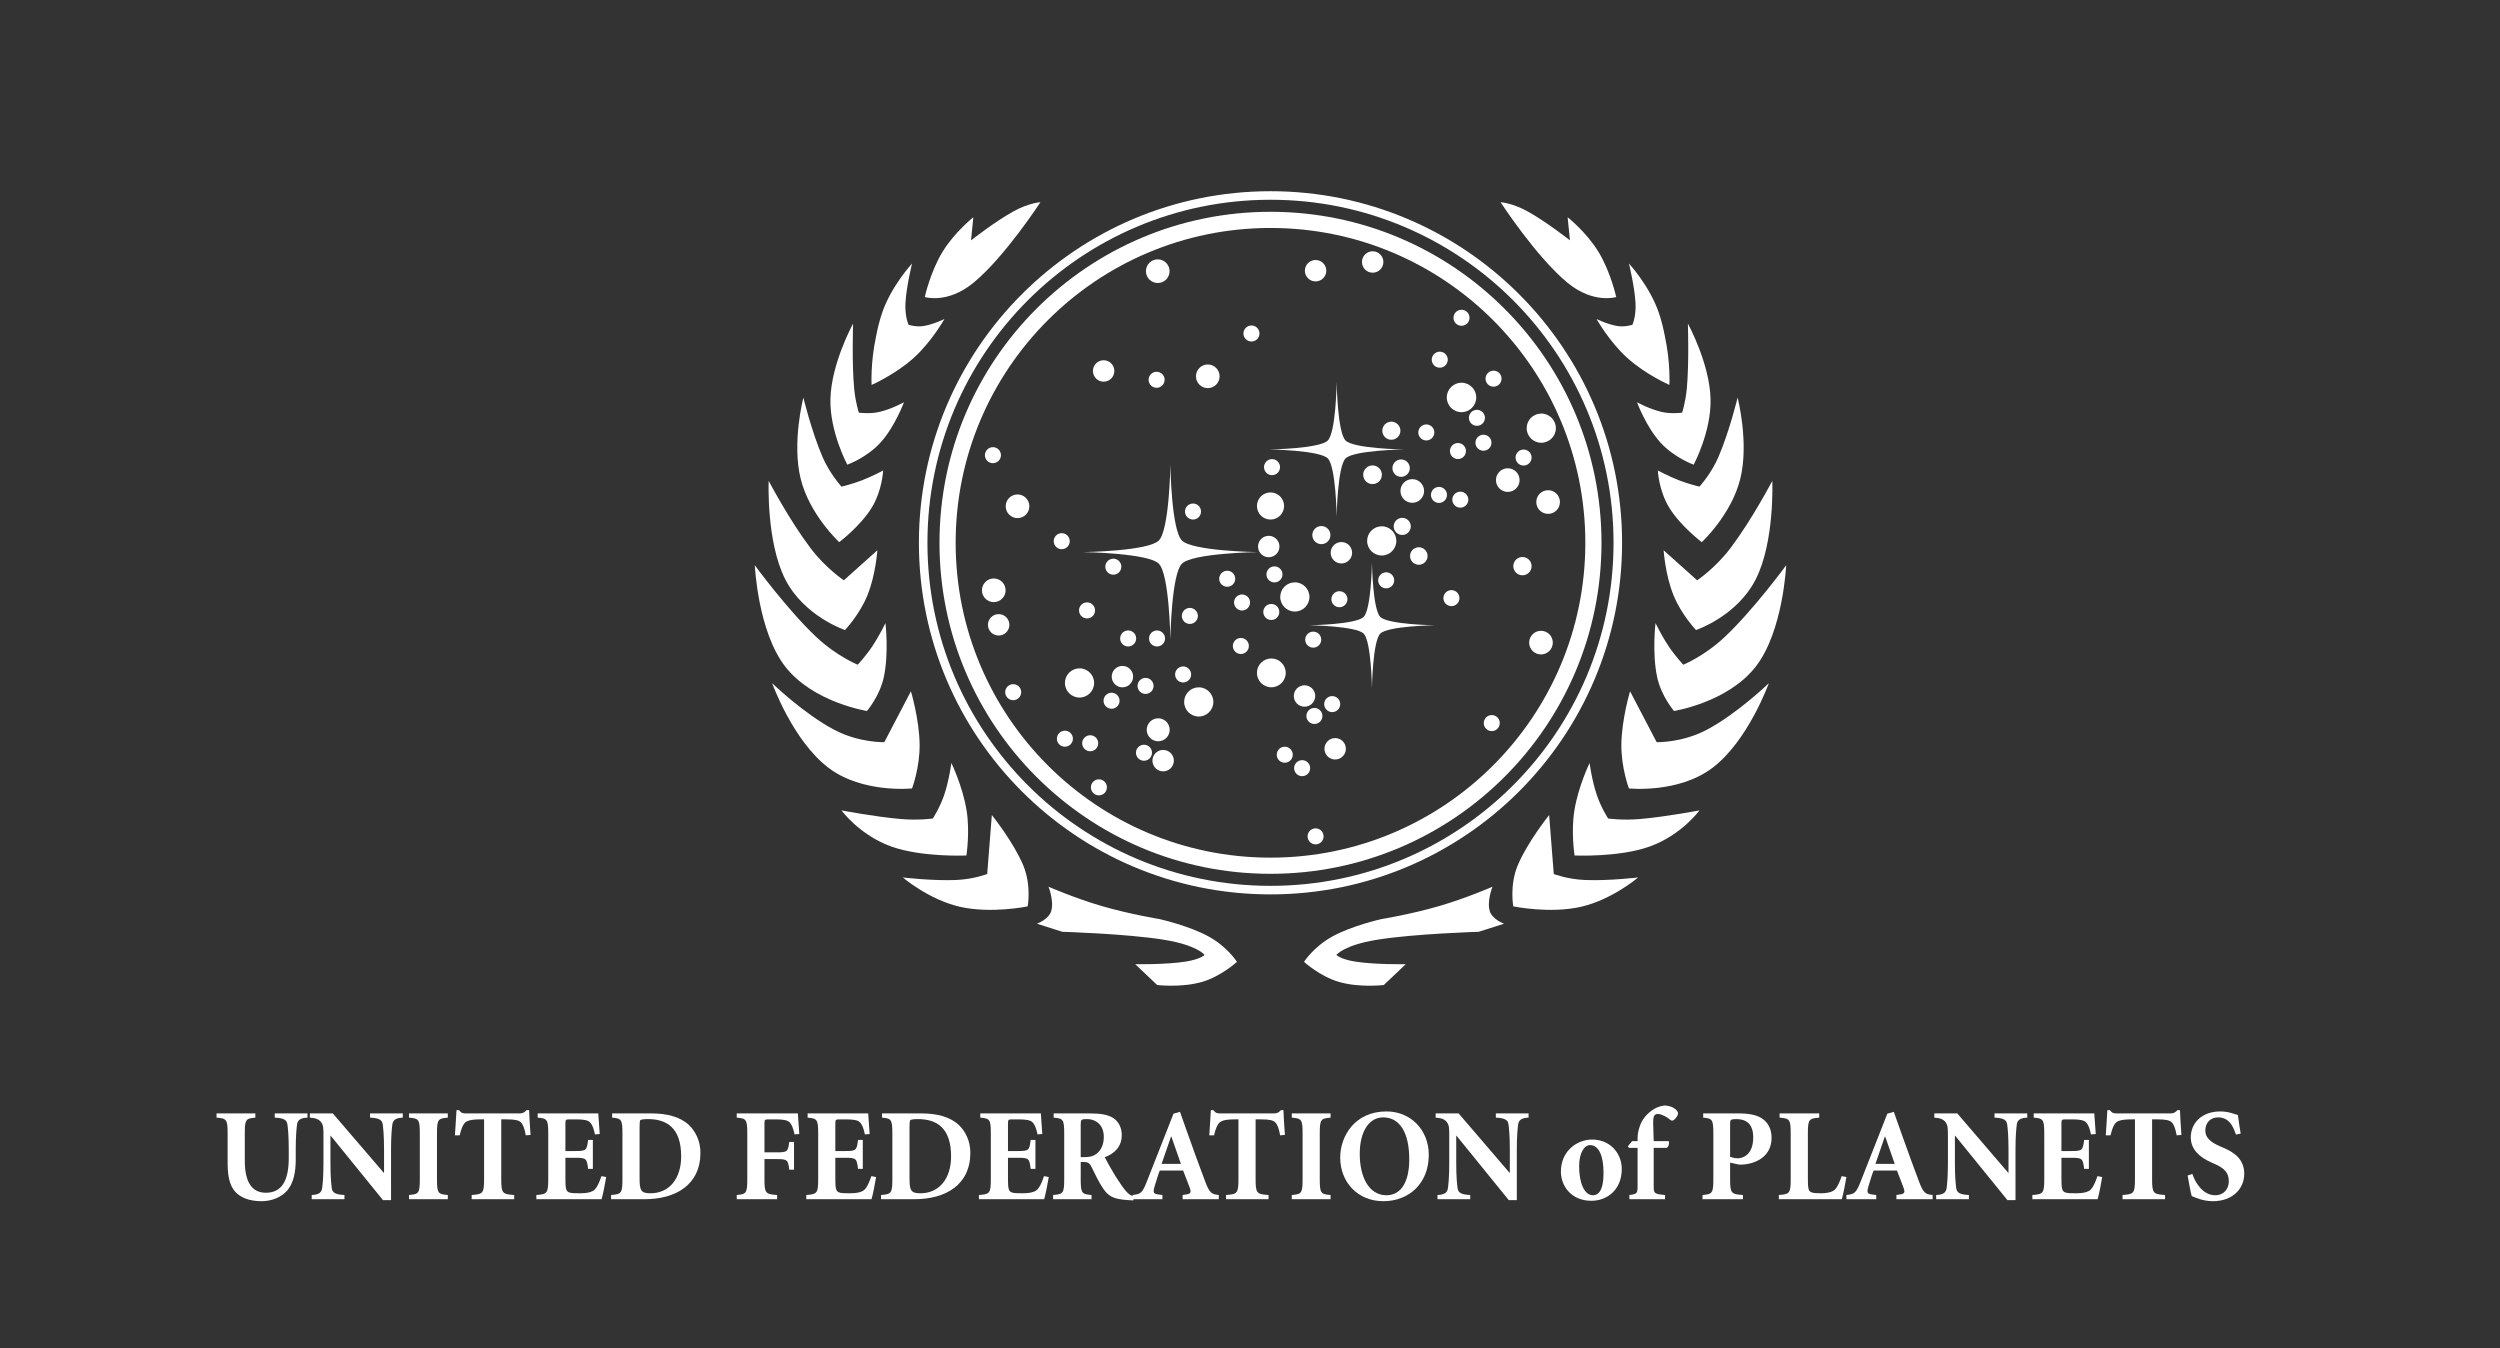 <?xml version="1.0" encoding="UTF-8"?>
<!-- Generator: Adobe Illustrator 12.0.0, SVG Export Plug-In . SVG Version: 6.00 Build 51448)  -->
<!DOCTYPE svg PUBLIC "-//W3C//DTD SVG 1.0//EN" "http://www.w3.org/TR/2001/REC-SVG-20010904/DTD/svg10.dtd">
<svg version="1.0" id="Layer_1" xmlns="http://www.w3.org/2000/svg" xmlns:xlink="http://www.w3.org/1999/xlink" width="629.5" height="339.523" viewBox="0 0 629.5 339.523" style="overflow:visible;enable-background:new 0 0 629.5 339.523;" xml:space="preserve">
<rect x="0" y="0" width="629.5" height="339.523" fill="#333333" stroke="none"/>
<!--<rect x="0" y="0" style="fill:#253381;" width="629.5" height="339.523"/>-->
<g>
	<g>
		<path style="fill:#FFFFFF;" d="M319.909,53.33c-46.031,0-83.348,37.316-83.348,83.348s37.316,83.349,83.348,83.349    c46.032,0,83.349-37.316,83.349-83.35C403.257,90.646,365.941,53.33,319.909,53.33z M319.909,215.956    c-43.783,0-79.277-35.494-79.277-79.278c0-43.783,35.495-79.277,79.277-79.277c43.784,0,79.278,35.495,79.278,79.277    C399.187,180.461,363.693,215.956,319.909,215.956z"/>
	</g>
	<g>
		<path style="fill:none;stroke:#FFFFFF;stroke-width:2.15;" d="M319.91,224.132c-48.299,0-87.455-39.154-87.455-87.455    s39.156-87.454,87.455-87.454c48.301,0,87.455,39.155,87.455,87.454C407.365,184.978,368.21,224.132,319.91,224.132z"/>
	</g>
	<path style="fill:#FFFFFF;" d="M245.081,71.229c7.892-6.473,16.893-20.31,16.893-20.31s-2.884,0.159-6.729,2.273   c-4.786,2.632-10.741,7.333-10.741,7.333l0.582-5.822c0,0-4.741,3.756-7.768,8.729c-3.088,5.071-4.46,11.36-4.46,11.36   S238.543,76.589,245.081,71.229z M230.114,90.086c4.479-4.053,7.694-9.762,7.694-9.762s-2.735,1.362-5.283,1.773   c-1.853,0.298-3.742-0.317-3.742-0.317s-0.983-2.049-0.785-5.543c0.234-4.162,1.658-9.887,1.658-9.887s-5.305,5.723-7.599,12.605   c-0.645,1.934-1.126,3.942-1.491,5.888c-1.405,6.548-1.101,12.074-1.101,12.074S225.426,94.327,230.114,90.086z M221.729,111.418   c3.635-4.006,5.888-10.131,5.888-10.131s-3.078,1.718-6.243,2.449c-2.408,0.555-5.11,0.172-5.11,0.172s-0.847-2.492-1.185-6.058   c-0.601-6.355-0.272-16.361-0.272-16.361s-5.477,9.954-5.703,18.949c-0.209,8.3,4.249,16.569,4.249,16.569   S218.235,115.269,221.729,111.418z M211.314,136.515c0,0,5.326-4.017,8.2-8.705c2.648-4.321,2.863-9.347,2.863-9.347   s-2.567,1.404-5.3,2.467c-2.499,0.971-5.181,1.609-5.181,1.609s-2.973-3.246-4.799-7.509c-2.773-6.471-4.81-14.909-4.81-14.909   s-2.943,11.298-0.668,20.477C203.856,129.615,211.314,136.515,211.314,136.515z M212.77,158.641c0,0,3.673-3.872,5.651-8.749   c2.094-5.159,2.5-11.34,2.5-11.34l-8.441,7.569c0,0-4.536-3.005-8.433-8.16c-5.335-7.061-10.491-16.878-10.491-16.878   s-0.65,15.365,4.191,24.829C202.512,155.226,212.77,158.641,212.77,158.641z M218.301,179.021c0,0,3.242-3.754,4.261-8.588   c1.28-6.084,0.398-13.539,0.398-13.539s-1.477,3.089-3.359,5.913c-1.585,2.379-3.627,4.568-3.627,4.568s-5.294-2.132-10.464-7.007   c-7.273-6.861-15.448-18.032-15.448-18.032s0.754,16.66,7.68,25.535C204.788,176.901,218.301,179.021,218.301,179.021z    M229.656,198.527c0,0,1.972-5.252,1.903-11.063c-0.076-6.391-2.194-13.394-2.194-13.394l-6.697,12.81c0,0-6.29,0.203-12.571-3.101   c-7.694-4.045-15.668-11.747-15.668-11.747s5.219,14.561,14.261,21.361C217.248,199.831,229.656,198.527,229.656,198.527z    M243.339,215.414c0,0,0.928-5.921,0.051-11.314c-1.007-6.195-3.835-11.977-3.835-11.977s-0.536,4.23-1.805,8.035   c-1.037,3.112-2.854,5.939-2.854,5.939s-3.589,0.529-8.163,0.126c-6.562-0.581-14.837-2.163-14.837-2.163s4.47,6.184,12.52,9.091   C232.078,215.917,243.339,215.414,243.339,215.414z M249.744,205.223l-1.164,14.848c0,0-3.374,1.328-7.871,1.513   c-5.929,0.244-13.384-0.639-13.384-0.639s6.521,5.563,14.293,7.362c7.948,1.84,17.151-0.083,17.151-0.083s0.98-5.251-1.095-10.271   C255.264,212.118,249.744,205.223,249.744,205.223z M304.339,235.812c-4.975-2.746-12.38-4.387-12.38-4.387   s-7.459-1.217-14.534-3.28c-6.896-2.013-13.415-4.871-13.415-4.871s1.464,3.644,0.677,6.162c-0.657,2.102-3.588,3.153-3.588,3.153   l6.404,2.038c0,0,16.171,0.471,25.625,2.009c8.388,1.363,10.187,3.813,10.187,3.813s-1.023,1.077-4.626,1.657   c-5.144,0.83-12.843,0.673-12.843,0.673l5.53,5.241c0,0,6.063,0.739,11.299-0.777c4.789-1.388,8.791-5.047,8.791-5.047   S309.114,238.449,304.339,235.812z M394.738,71.229c6.537,5.36,12.223,3.563,12.223,3.563s-1.372-6.289-4.46-11.361   c-3.026-4.972-7.77-8.729-7.77-8.729l0.582,5.822c0,0-5.955-4.702-10.741-7.333c-3.844-2.115-6.728-2.273-6.728-2.273   S386.845,64.757,394.738,71.229z M409.705,90.086c4.688,4.24,10.647,6.833,10.647,6.833s0.306-5.52-1.097-12.063   c-0.364-1.95-0.85-3.964-1.493-5.9c-2.296-6.883-7.601-12.605-7.601-12.605s1.422,5.726,1.658,9.888   c0.197,3.495-0.785,5.543-0.785,5.543s-1.891,0.615-3.742,0.317c-2.547-0.412-5.282-1.773-5.282-1.773   S405.224,86.034,409.705,90.086z M412.2,101.287c0,0,2.253,6.125,5.889,10.131c3.495,3.853,8.378,5.59,8.378,5.59   s4.457-8.27,4.249-16.569c-0.229-8.995-5.704-18.949-5.704-18.949s0.328,10.006-0.272,16.361c-0.338,3.565-1.184,6.057-1.184,6.057   s-2.703,0.384-5.112-0.172C415.279,103.005,412.2,101.287,412.2,101.287z M422.741,120.93c-2.73-1.063-5.301-2.467-5.301-2.467   s0.216,5.024,2.864,9.347c2.874,4.688,8.2,8.705,8.2,8.705s7.457-6.9,9.691-15.917c2.275-9.179-0.668-20.477-0.668-20.477   s-2.035,8.438-4.81,14.908c-1.827,4.264-4.798,7.51-4.798,7.51S425.24,121.901,422.741,120.93z M427.34,146.123l-8.443-7.568   c0,0,0.406,6.181,2.5,11.339c1.979,4.878,5.652,8.75,5.652,8.75s10.258-3.416,15.021-12.729c4.843-9.464,4.193-24.829,4.193-24.829   s-5.156,9.818-10.492,16.878C431.875,143.117,427.34,146.123,427.34,146.123z M434.309,160.369   c-5.171,4.876-10.464,7.008-10.464,7.008s-2.042-2.19-3.628-4.568c-1.883-2.823-3.359-5.913-3.359-5.913s-0.883,7.454,0.399,13.539   c1.017,4.834,4.259,8.588,4.259,8.588s13.514-2.121,20.562-11.15c6.928-8.874,7.68-25.534,7.68-25.534   S441.584,153.508,434.309,160.369z M417.149,186.881l-6.696-12.81c0,0-2.116,7.002-2.192,13.394   c-0.069,5.81,1.901,11.063,1.901,11.063s12.408,1.304,20.968-5.133c9.042-6.801,14.262-21.361,14.262-21.361   s-7.977,7.702-15.668,11.747C423.438,187.084,417.149,186.881,417.149,186.881z M404.922,206.096c0,0-1.815-2.827-2.854-5.939   c-1.269-3.805-1.805-8.035-1.805-8.035s-2.829,5.781-3.835,11.977c-0.877,5.395,0.05,11.314,0.05,11.314s11.262,0.503,18.923-2.264   c8.051-2.907,12.521-9.091,12.521-9.091s-8.277,1.581-14.839,2.162C408.51,206.626,404.922,206.096,404.922,206.096z    M399.109,221.584c-4.498-0.186-7.871-1.513-7.871-1.513l-1.165-14.848c0,0-5.52,6.894-7.933,12.729   c-2.075,5.021-1.094,10.271-1.094,10.271s9.202,1.925,17.149,0.083c7.772-1.8,14.293-7.362,14.293-7.362   S405.038,221.828,399.109,221.584z M375.131,229.436c-0.787-2.521,0.677-6.161,0.677-6.161s-6.519,2.858-13.415,4.87   c-7.076,2.063-14.534,3.28-14.534,3.28s-7.405,1.64-12.378,4.387c-4.775,2.637-7.128,6.387-7.128,6.387s4.003,3.658,8.79,5.046   c5.236,1.519,11.299,0.777,11.299,0.777l5.531-5.241c0,0-7.699,0.158-12.843-0.671c-3.603-0.582-4.625-1.658-4.625-1.658   s1.798-2.45,10.186-3.813c9.454-1.538,25.624-2.009,25.624-2.009l6.405-2.038C378.719,232.59,375.788,231.538,375.131,229.436z"/>
	<path style="fill:#FFFFFF;" d="M316.675,139.02c0.003,0,0.004,0,0.004,0h-0.007c-0.354-0.006-16.407-0.262-19.06-2.913   c-2.651-2.651-2.907-18.705-2.912-19.059v-0.007c0,0,0,0.001,0,0.004c0-0.003,0-0.004,0-0.004v0.007   c-0.006,0.354-0.261,16.407-2.913,19.059c-2.637,2.638-18.537,2.905-19.051,2.913h-0.013c0,0,0.003,0,0.007,0   c-0.004,0-0.007,0-0.007,0h0.013c0.515,0.007,16.414,0.275,19.051,2.912c2.652,2.651,2.907,18.705,2.913,19.059v0.007   c0,0,0-0.001,0-0.004c0,0.002,0,0.004,0,0.004v-0.007c0.006-0.354,0.261-16.406,2.913-19.059   c2.651-2.651,18.705-2.907,19.059-2.912h0.007C316.678,139.02,316.677,139.02,316.675,139.02z"/>
	<path style="fill:#FFFFFF;" d="M353.525,113.174c0.002,0,0.003,0,0.003,0h-0.006c-0.272-0.004-12.656-0.2-14.701-2.246   s-2.242-14.429-2.247-14.7v-0.004c0,0,0,0,0,0.002c0-0.001,0-0.002,0-0.002v0.004c-0.004,0.271-0.201,12.654-2.245,14.7   c-2.034,2.034-14.299,2.24-14.696,2.246h-0.011c0,0,0.003,0,0.007,0c-0.004,0-0.007,0-0.007,0h0.011   c0.397,0.007,12.662,0.212,14.696,2.247c2.045,2.045,2.242,14.43,2.245,14.701v0.006c0,0,0-0.001,0-0.003c0,0.002,0,0.003,0,0.003   v-0.006c0.005-0.271,0.202-12.656,2.248-14.701c2.045-2.045,14.428-2.243,14.7-2.247h0.006   C353.527,113.174,353.526,113.174,353.525,113.174z"/>
	<path style="fill:#FFFFFF;" d="M361.284,157.443c0.001,0,0.003,0,0.003,0h-0.006c-0.253-0.004-11.813-0.189-13.722-2.097   c-1.91-1.909-2.094-13.469-2.098-13.724v-0.005c0,0,0,0.001,0,0.003c0-0.001,0-0.003,0-0.003v0.005   c-0.005,0.254-0.188,11.813-2.098,13.723c-1.898,1.898-13.347,2.092-13.717,2.098h-0.01c0,0,0.002,0,0.005,0   c-0.003,0-0.005,0-0.005,0h0.01c0.37,0.007,11.818,0.199,13.717,2.097c1.91,1.91,2.094,13.469,2.098,13.723v0.006c0,0,0,0,0-0.002   c0,0.001,0,0.002,0,0.002v-0.006c0.005-0.253,0.188-11.813,2.098-13.723c1.909-1.909,13.469-2.093,13.722-2.097h0.006   C361.287,157.443,361.285,157.443,361.284,157.443z"/>
	<circle style="fill:#FFFFFF;" cx="347.919" cy="136.197" r="3.676"/>
	<circle style="fill:#FFFFFF;" cx="326.039" cy="150.31" r="3.676"/>
	<circle style="fill:#FFFFFF;" cx="301.844" cy="176.746" r="3.676"/>
	<circle style="fill:#FFFFFF;" cx="319.915" cy="127.409" r="3.415"/>
	<circle style="fill:#FFFFFF;" cx="320.119" cy="169.431" r="3.627"/>
	<circle style="fill:#FFFFFF;" cx="271.824" cy="171.966" r="3.676"/>
	<circle style="fill:#FFFFFF;" cx="388.092" cy="107.809" r="3.676"/>
	<circle style="fill:#FFFFFF;" cx="368.008" cy="100.078" r="3.709"/>
	<circle style="fill:#FFFFFF;" cx="319.468" cy="137.615" r="2.697"/>
	<circle style="fill:#FFFFFF;" cx="282.627" cy="170.373" r="2.697"/>
	<circle style="fill:#FFFFFF;" cx="251.462" cy="157.331" r="2.697"/>
	<circle style="fill:#FFFFFF;" cx="331.265" cy="68.166" r="2.697"/>
	<circle style="fill:#FFFFFF;" cx="345.639" cy="65.969" r="2.697"/>
	<circle style="fill:#FFFFFF;" cx="256.214" cy="127.479" r="2.979"/>
	<circle style="fill:#FFFFFF;" cx="250.233" cy="148.636" r="2.978"/>
	<circle style="fill:#FFFFFF;" cx="304.118" cy="94.751" r="2.979"/>
	<circle style="fill:#FFFFFF;" cx="291.237" cy="95.629" r="2.018"/>
	<circle style="fill:#FFFFFF;" cx="315.118" cy="83.972" r="2.018"/>
	<circle style="fill:#FFFFFF;" cx="320.296" cy="117.625" r="2.018"/>
	<circle style="fill:#FFFFFF;" cx="300.4" cy="128.804" r="2.018"/>
	<circle style="fill:#FFFFFF;" cx="309.013" cy="145.731" r="2.019"/>
	<circle style="fill:#FFFFFF;" cx="312.448" cy="162.657" r="2.018"/>
	<circle style="fill:#FFFFFF;" cx="312.747" cy="151.705" r="2.019"/>
	<circle style="fill:#FFFFFF;" cx="320.114" cy="154.094" r="2.018"/>
	<circle style="fill:#FFFFFF;" cx="349.04" cy="146.128" r="2.018"/>
	<path style="fill:#FFFFFF;" d="M339.284,150.883c0,1.114-0.903,2.019-2.019,2.019s-2.019-0.903-2.019-2.019   c0-1.114,0.902-2.019,2.019-2.019C338.38,148.864,339.284,149.768,339.284,150.883z"/>
	<circle style="fill:#FFFFFF;" cx="362.332" cy="124.622" r="2.018"/>
	<circle style="fill:#FFFFFF;" cx="320.911" cy="144.635" r="2.019"/>
	<circle style="fill:#FFFFFF;" cx="330.669" cy="161.064" r="2.018"/>
	<circle style="fill:#FFFFFF;" cx="367.709" cy="125.816" r="2.019"/>
	<circle style="fill:#FFFFFF;" cx="383.639" cy="115.212" r="2.018"/>
	<path style="fill:#FFFFFF;" d="M385.658,142.558c0,1.271-1.031,2.303-2.303,2.303c-1.273,0-2.305-1.031-2.305-2.303   c0-1.273,1.031-2.306,2.305-2.306C384.625,140.254,385.658,141.286,385.658,142.558z"/>
	<circle style="fill:#FFFFFF;" cx="359.145" cy="108.89" r="2.018"/>
	<circle style="fill:#FFFFFF;" cx="371.89" cy="105.206" r="2.018"/>
	<circle style="fill:#FFFFFF;" cx="373.534" cy="111.479" r="2.018"/>
	<circle style="fill:#FFFFFF;" cx="362.531" cy="90.569" r="2.019"/>
	<circle style="fill:#FFFFFF;" cx="376.072" cy="95.349" r="2.018"/>
	<circle style="fill:#FFFFFF;" cx="368.008" cy="80.015" r="2.018"/>
	<circle style="fill:#FFFFFF;" cx="299.604" cy="155.09" r="2.019"/>
	<circle style="fill:#FFFFFF;" cx="297.911" cy="169.826" r="2.019"/>
	<circle style="fill:#FFFFFF;" cx="288.452" cy="172.713" r="2.019"/>
	<circle style="fill:#FFFFFF;" cx="284.071" cy="160.765" r="2.018"/>
	<circle style="fill:#FFFFFF;" cx="291.339" cy="160.766" r="2.018"/>
	<circle style="fill:#FFFFFF;" cx="273.716" cy="153.696" r="2.018"/>
	<circle style="fill:#FFFFFF;" cx="280.337" cy="142.694" r="2.018"/>
	<circle style="fill:#FFFFFF;" cx="267.343" cy="136.271" r="2.018"/>
	<circle style="fill:#FFFFFF;" cx="250.019" cy="114.615" r="2.018"/>
	<circle style="fill:#FFFFFF;" cx="255.125" cy="174.292" r="2.018"/>
	<circle style="fill:#FFFFFF;" cx="268.14" cy="186.006" r="2.018"/>
	<circle style="fill:#FFFFFF;" cx="279.89" cy="176.447" r="2.018"/>
	<circle style="fill:#FFFFFF;" cx="331.265" cy="210.599" r="2.018"/>
	<circle style="fill:#FFFFFF;" cx="274.513" cy="187.151" r="2.018"/>
	<circle style="fill:#FFFFFF;" cx="276.703" cy="198.253" r="2.018"/>
	<circle style="fill:#FFFFFF;" cx="288.054" cy="189.54" r="2.018"/>
	<circle style="fill:#FFFFFF;" cx="327.881" cy="193.424" r="2.018"/>
	<circle style="fill:#FFFFFF;" cx="330.968" cy="180.281" r="2.018"/>
	<circle style="fill:#FFFFFF;" cx="375.624" cy="182.073" r="2.018"/>
	<circle style="fill:#FFFFFF;" cx="365.469" cy="150.609" r="2.018"/>
	<circle style="fill:#FFFFFF;" cx="357.257" cy="140.003" r="2.206"/>
	<circle style="fill:#FFFFFF;" cx="353.085" cy="132.55" r="2.155"/>
	<circle style="fill:#FFFFFF;" cx="332.721" cy="134.739" r="2.279"/>
	<circle style="fill:#FFFFFF;" cx="350.344" cy="108.453" r="2.279"/>
	<circle style="fill:#FFFFFF;" cx="345.604" cy="119.544" r="2.353"/>
	<circle style="fill:#FFFFFF;" cx="323.5" cy="190.038" r="2.018"/>
	<circle style="fill:#FFFFFF;" cx="335.448" cy="177.293" r="2.018"/>
	<circle style="fill:#FFFFFF;" cx="367.111" cy="113.57" r="2.018"/>
	<circle style="fill:#FFFFFF;" cx="352.801" cy="117.878" r="2.19"/>
	<circle style="fill:#FFFFFF;" cx="277.898" cy="93.407" r="2.697"/>
	<circle style="fill:#FFFFFF;" cx="328.478" cy="175.252" r="2.697"/>
	<circle style="fill:#FFFFFF;" cx="336.195" cy="188.545" r="2.697"/>
	<circle style="fill:#FFFFFF;" cx="292.883" cy="191.531" r="2.697"/>
	<circle style="fill:#FFFFFF;" cx="291.636" cy="183.762" r="2.894"/>
	<circle style="fill:#FFFFFF;" cx="291.52" cy="68.284" r="2.977"/>
	<circle style="fill:#FFFFFF;" cx="355.611" cy="123.626" r="2.978"/>
	<circle style="fill:#FFFFFF;" cx="379.657" cy="120.888" r="2.977"/>
	<circle style="fill:#FFFFFF;" cx="388.02" cy="161.811" r="2.977"/>
	<circle style="fill:#FFFFFF;" cx="389.813" cy="126.414" r="2.978"/>
	<circle style="fill:#FFFFFF;" cx="337.762" cy="139.183" r="2.697"/>
</g>
<g id="Ebene_4">
</g>
<g>
	<path style="fill:#FFFFFF;" d="M64.298,280.359v1.063c-2.394,0.201-2.659,0.434-2.659,4.023v6.846c0,5.217,1.694,8.044,5.318,8.044   c3.922,0,5.75-2.959,5.75-8.675v-2.194c0-3.49-0.2-5.316-0.333-6.347c-0.167-1.163-0.999-1.596-3.191-1.697v-1.063h8.242v1.063   c-1.661,0.068-2.459,0.534-2.625,1.697c-0.133,1.03-0.333,2.856-0.333,6.347v2.427c0,3.189-0.499,6.147-2.36,8.108   c-1.461,1.564-3.855,2.459-6.181,2.459c-2.194,0-4.454-0.43-6.083-1.792c-1.761-1.432-2.525-3.822-2.526-7.713v-7.51   c0-3.59-0.267-3.822-2.792-4.023v-1.063H64.298z"/>
	<path style="fill:#FFFFFF;" d="M98.465,302.195h-2.027l-13.163-16.22h-0.067v6.88c0,3.49,0.201,5.318,0.334,6.349   c0.165,1.163,0.997,1.596,3.189,1.696v1.063H78.49V300.9c1.661-0.067,2.458-0.533,2.625-1.696c0.132-1.03,0.333-2.858,0.333-6.349   v-6.581c0-2.125,0-2.924-0.6-3.722c-0.63-0.798-1.461-1.029-2.824-1.131v-1.063h5.784l12.829,14.955h0.066v-5.849   c0-3.49-0.198-5.316-0.331-6.347c-0.167-1.163-0.998-1.596-3.192-1.697v-1.063h8.243v1.063c-1.662,0.068-2.46,0.534-2.625,1.697   c-0.134,1.03-0.333,2.856-0.333,6.347V302.195z"/>
	<path style="fill:#FFFFFF;" d="M110.031,296.879c0,3.588,0.265,3.82,2.726,4.021v1.063h-9.771V300.9   c2.459-0.201,2.725-0.434,2.725-4.021v-11.434c0-3.59-0.266-3.822-2.725-4.023v-1.063h9.771v1.063   c-2.46,0.201-2.725,0.434-2.725,4.023V296.879z"/>
	<path style="fill:#FFFFFF;" d="M126.216,296.879c0,3.588,0.265,3.82,3.257,4.021v1.063h-10.702V300.9   c2.857-0.201,3.124-0.434,3.124-4.021l0-15.023h-0.831c-2.692,0-3.589,0.398-4.087,0.962c-0.433,0.465-0.832,1.396-1.231,3.06   h-1.196c0.133-2.362,0.331-4.654,0.398-6.348h0.631c0.599,0.763,0.932,0.83,1.829,0.83h13.361c0.865,0,1.229-0.199,1.827-0.83   h0.631c0.035,1.396,0.201,3.985,0.367,6.248l-1.197,0.1c-0.333-1.796-0.698-2.727-1.229-3.258   c-0.533-0.566-1.629-0.764-3.591-0.764h-1.362V296.879z"/>
	<path style="fill:#FFFFFF;" d="M138.049,285.445c0-3.59-0.267-3.822-2.66-4.023v-1.063h15.255c0.034,0.565,0.2,2.991,0.367,5.186   l-1.197,0.1c-0.333-1.563-0.698-2.494-1.231-3.025c-0.531-0.566-1.628-0.764-3.589-0.764h-1.295c-1.263,0-1.33,0-1.33,1.162v6.813   h2.426c2.858,0,2.958-0.167,3.291-2.79h1.196v7.277h-1.196c-0.333-2.625-0.433-2.791-3.291-2.791h-2.426v5.218   c0,2.427,0.133,3.125,0.831,3.458c0.565,0.264,1.462,0.264,2.825,0.264c1.53,0,3.059-0.2,3.79-0.999   c0.565-0.597,1.097-1.728,1.629-3.319l1.196,0.232c-0.201,1.295-0.864,4.684-1.163,5.582h-16.419V300.9   c2.725-0.201,2.991-0.434,2.991-4.021V285.445z"/>
	<path style="fill:#FFFFFF;" d="M164.072,280.359c3.823,0,7.213,0.83,9.44,2.957c1.562,1.494,2.858,3.957,2.858,6.912   c0,8.177-6.282,11.734-14.091,11.734h-8.41V300.9c2.593-0.201,2.859-0.434,2.859-4.021v-11.434c0-3.59-0.267-3.822-2.592-4.023   l0-1.063H164.072z M161.049,296.677c0,3.061,0.333,3.79,2.725,3.79c4.786,0,7.744-3.722,7.744-9.307   c0-7.146-3.623-9.374-8.342-9.374c-0.965,0-1.696,0.102-1.895,0.233c-0.201,0.133-0.233,0.832-0.233,1.729V296.677z"/>
	<path style="fill:#FFFFFF;" d="M192.49,290.164h2.958c2.859,0,2.958-0.168,3.291-2.626h1.196v6.979h-1.196   c-0.333-2.492-0.432-2.658-3.291-2.658h-2.958v5.021c0,3.588,0.265,3.82,3.19,4.021v1.063H185.51V300.9   c2.393-0.201,2.658-0.434,2.658-4.021l0-11.434c0-3.59-0.266-3.822-2.658-4.023v-1.063h15.389c0.032,0.565,0.199,2.991,0.365,5.186   l-1.196,0.1c-0.333-1.563-0.698-2.494-1.229-3.026c-0.532-0.565-1.628-0.763-3.589-0.763h-1.43c-1.263,0-1.329,0-1.329,1.162   V290.164z"/>
	<path style="fill:#FFFFFF;" d="M206.016,285.445c0-3.59-0.267-3.822-2.659-4.023v-1.063h15.255   c0.034,0.565,0.201,2.991,0.367,5.186l-1.197,0.1c-0.333-1.563-0.698-2.494-1.231-3.026c-0.531-0.565-1.628-0.763-3.589-0.763   h-1.295c-1.263,0-1.33,0-1.33,1.162v6.813h2.426c2.857,0,2.958-0.167,3.291-2.79h1.197v7.277h-1.197   c-0.332-2.625-0.433-2.791-3.291-2.791h-2.426v5.218c0,2.427,0.133,3.125,0.831,3.458c0.566,0.264,1.462,0.264,2.825,0.264   c1.529,0,3.058-0.2,3.79-0.999c0.565-0.597,1.097-1.728,1.628-3.319l1.197,0.232c-0.2,1.295-0.864,4.684-1.163,5.582h-16.419V300.9   c2.725-0.201,2.991-0.434,2.991-4.021V285.445z"/>
	<path style="fill:#FFFFFF;" d="M232.04,280.359c3.823,0,7.213,0.83,9.44,2.957c1.563,1.494,2.857,3.957,2.857,6.912   c0,8.177-6.281,11.734-14.092,11.734h-8.409V300.9c2.592-0.201,2.859-0.434,2.859-4.021v-11.434c0-3.59-0.267-3.822-2.593-4.023   v-1.063H232.04z M229.016,296.677c0,3.061,0.332,3.79,2.725,3.79c4.786,0,7.744-3.722,7.744-9.307c0-7.146-3.623-9.374-8.341-9.374   c-0.965,0-1.696,0.102-1.895,0.233c-0.2,0.133-0.232,0.832-0.232,1.729V296.677z"/>
	<path style="fill:#FFFFFF;" d="M249.49,285.445c0-3.59-0.267-3.822-2.66-4.023v-1.063h15.255c0.034,0.565,0.2,2.991,0.367,5.186   l-1.197,0.1c-0.333-1.563-0.699-2.494-1.231-3.026c-0.532-0.565-1.628-0.763-3.589-0.763h-1.295c-1.263,0-1.33,0-1.33,1.162v6.813   h2.426c2.858,0,2.958-0.167,3.291-2.79h1.197v7.277h-1.197c-0.333-2.625-0.433-2.791-3.291-2.791h-2.426v5.218   c0,2.427,0.132,3.125,0.831,3.458c0.564,0.264,1.462,0.264,2.825,0.264c1.529,0,3.058-0.2,3.79-0.999   c0.565-0.597,1.096-1.728,1.628-3.319l1.197,0.232c-0.2,1.295-0.865,4.684-1.163,5.582h-16.419V300.9   c2.725-0.201,2.992-0.434,2.992-4.021V285.445z"/>
	<path style="fill:#FFFFFF;" d="M272.123,296.879c0,3.588,0.266,3.82,2.726,4.021v1.063h-9.672V300.9   c2.526-0.201,2.792-0.434,2.791-4.021v-11.434c0-3.59-0.265-3.822-2.659-4.023v-1.063h9.006c2.826,0,4.622,0.298,5.952,1.131   c1.33,0.83,2.193,2.392,2.193,4.287c0,2.893-1.728,4.652-4.288,5.615c0.466,0.93,1.729,3.191,2.693,4.756   c1.129,1.76,2.027,3.056,2.625,3.753c0.666,0.73,1.131,1.097,1.962,1.363l-0.066,0.998l-1.196-0.067   c-4.055-0.232-5.185-1.098-6.481-3.023c-1.031-1.529-1.961-3.458-2.825-5.253c-0.498-1.063-0.964-1.329-1.994-1.329h-0.765V296.879   z M272.123,291.36h0.964c1.363,0,2.26-0.232,3.058-0.864c1.296-1.031,1.794-2.593,1.794-4.222c0-3.289-2.294-4.488-4.155-4.488   c-1.562,0-1.661,0.102-1.661,1.433V291.36z"/>
	<path style="fill:#FFFFFF;" d="M297.782,300.9l0.863-0.135c1.232-0.165,1.397-0.531,0.832-1.959   c-0.433-1.099-1.063-2.828-1.562-4.057h-5.883c-0.399,0.964-0.832,2.429-1.263,3.856c-0.499,1.66-0.433,2.025,1.097,2.193   l0.831,0.101v1.063h-7.512V300.9c1.995-0.232,2.426-0.401,3.589-3.393l6.714-17.083l1.629-0.465l2.194,6.183   c1.396,3.954,2.857,7.908,4.121,11.269c1.164,3.122,1.696,3.288,3.457,3.489v1.063h-9.106V300.9z M292.498,293.055h4.853   l-2.394-6.848h-0.098L292.498,293.055z"/>
	<path style="fill:#FFFFFF;" d="M316.162,296.879c0,3.588,0.264,3.82,3.258,4.021v1.063h-10.702V300.9   c2.857-0.201,3.123-0.434,3.123-4.021v-15.023h-0.832c-2.69,0-3.588,0.397-4.086,0.962c-0.433,0.465-0.832,1.396-1.23,3.06h-1.197   c0.133-2.362,0.333-4.654,0.398-6.348h0.631c0.6,0.763,0.931,0.83,1.828,0.83h13.361c0.865,0,1.23-0.199,1.828-0.83h0.632   c0.034,1.396,0.198,3.985,0.366,6.248l-1.196,0.1c-0.334-1.796-0.699-2.727-1.229-3.259c-0.533-0.565-1.629-0.763-3.592-0.763   h-1.361V296.879z"/>
	<path style="fill:#FFFFFF;" d="M332.314,296.879c0,3.588,0.266,3.82,2.725,4.021v1.063h-9.77V300.9   c2.459-0.201,2.725-0.434,2.725-4.021v-11.434c0-3.59-0.266-3.822-2.725-4.023v-1.063h9.77v1.063   c-2.459,0.201-2.725,0.434-2.725,4.023V296.879z"/>
	<path style="fill:#FFFFFF;" d="M349.133,279.859c5.949,0,10.635,4.522,10.635,10.967c0,7.015-4.852,11.634-11.434,11.634   c-6.547,0-10.869-4.885-10.869-10.968C337.465,286.142,341.09,279.859,349.133,279.859z M349.099,300.965   c3.422,0,5.75-2.925,5.75-9.072c0-6.617-2.328-10.537-6.58-10.537c-3.457,0-5.885,3.423-5.885,9.207   C342.385,296.345,344.677,300.965,349.099,300.965z"/>
	<path style="fill:#FFFFFF;" d="M381.937,302.195h-2.027l-13.164-16.221h-0.066v6.881c0,3.49,0.201,5.318,0.334,6.348   c0.166,1.164,0.994,1.597,3.189,1.697v1.063h-8.24V300.9c1.66-0.067,2.457-0.533,2.623-1.697c0.135-1.029,0.334-2.857,0.334-6.348   v-6.581c0-2.125,0-2.924-0.602-3.722c-0.629-0.798-1.461-1.03-2.824-1.131v-1.063h5.785l12.828,14.955h0.066v-5.85   c0-3.49-0.199-5.315-0.33-6.346c-0.168-1.163-0.998-1.597-3.191-1.697v-1.063h8.242v1.063c-1.662,0.068-2.461,0.534-2.625,1.697   c-0.133,1.03-0.334,2.855-0.334,6.346L381.937,302.195z"/>
	<path style="fill:#FFFFFF;" d="M408.359,294.318c0,5.419-3.822,8.041-7.645,8.041c-5.119,0-7.68-3.786-7.68-7.343   c0-5.253,4.123-8.076,7.846-8.076C405.5,286.94,408.359,290.462,408.359,294.318z M401.08,300.965c1.197,0,2.693-0.83,2.691-5.65   c0-4.419-1.262-6.978-3.389-6.978c-1.363,0-2.758,1.76-2.758,5.35C397.625,297.876,398.953,300.965,401.08,300.965z"/>
	<path style="fill:#FFFFFF;" d="M416.4,289.034v9.672c0,1.793,0.166,1.962,2.859,2.194v1.063h-8.975V300.9   c1.895-0.232,2.061-0.401,2.061-2.194v-9.672h-2.193l-0.234-0.434l1.064-1.263h1.363v-0.698c0-0.962,0.166-1.792,0.398-2.559   c0.199-0.665,0.697-2.357,2.459-3.889c1.297-1.129,2.494-1.63,3.889-1.829c1.465,0.067,2.494,0.565,3.092,1.231   c0.434,0.465,0.4,0.896,0.199,1.296c-0.164,0.299-0.498,0.797-0.83,1.065c-0.4,0.328-0.697,0.265-0.996,0   c-0.668-0.601-2.193-1.465-3.092-1.465c-0.664,0-0.965,0.333-1.096,0.899c-0.135,0.529-0.135,1.793,0,4.851l0.031,1.097h3.789   c0.166,0.365,0.035,1.43-0.498,1.696H416.4z"/>
	<path style="fill:#FFFFFF;" d="M435.642,296.879c0,3.588,0.268,3.82,3.225,4.021v1.063h-10.168V300.9   c2.457-0.201,2.723-0.434,2.723-4.021v-11.434c0-3.59-0.266-3.822-2.557-4.023v-1.063h8.939c2.594,0,4.553,0.365,5.951,1.328   c1.496,1.031,2.326,2.626,2.326,4.819c0,4.222-3.193,6.249-6.68,6.681c-0.535,0.068-1.1,0.068-1.465,0.068l-2.295-0.5V296.879z    M435.642,291.295c0.566,0.197,1.266,0.365,1.963,0.365c0.932,0,3.855-0.598,3.855-5.253c0-3.556-1.895-4.621-4.287-4.621   c-1.463,0-1.531,0.233-1.531,1.199V291.295z"/>
	<path style="fill:#FFFFFF;" d="M455.222,296.745c0,2.427,0.131,3.156,0.83,3.457c0.566,0.233,1.461,0.265,2.492,0.265   c1.297,0,2.824-0.2,3.59-1.03c0.533-0.63,1.064-1.696,1.596-3.288l1.197,0.232c-0.199,1.295-0.865,4.684-1.162,5.582H447.91V300.9   c2.725-0.201,2.99-0.434,2.99-4.021v-11.434c0-3.59-0.266-3.822-2.795-4.023v-1.063h9.975v1.063   c-2.592,0.201-2.857,0.434-2.857,4.023V296.745z"/>
	<path style="fill:#FFFFFF;" d="M477.521,300.9l0.863-0.135c1.232-0.165,1.398-0.531,0.832-1.959   c-0.432-1.099-1.064-2.828-1.563-4.058h-5.883c-0.396,0.965-0.83,2.43-1.262,3.857c-0.498,1.66-0.434,2.025,1.096,2.193l0.83,0.101   v1.063h-7.51V300.9c1.994-0.232,2.426-0.401,3.59-3.393l6.715-17.083l1.627-0.465l2.195,6.183   c1.395,3.954,2.857,7.908,4.119,11.269c1.164,3.122,1.697,3.288,3.457,3.489v1.063h-9.107V300.9z M472.238,293.055h4.852   l-2.393-6.848h-0.098L472.238,293.055z"/>
	<path style="fill:#FFFFFF;" d="M507.504,302.195h-2.029l-13.162-16.221h-0.068l0.002,6.881c0,3.49,0.199,5.318,0.332,6.348   c0.168,1.164,0.998,1.597,3.191,1.697v1.063h-8.242V300.9c1.66-0.067,2.459-0.533,2.625-1.697c0.133-1.029,0.332-2.857,0.332-6.348   v-6.581c0-2.125,0-2.924-0.6-3.722c-0.629-0.798-1.461-1.03-2.824-1.131v-1.063h5.785l12.828,14.955h0.066v-5.85   c0-3.49-0.199-5.315-0.332-6.346c-0.166-1.163-0.998-1.597-3.191-1.697v-1.063h8.242v1.063c-1.66,0.068-2.459,0.534-2.625,1.697   c-0.133,1.03-0.33,2.855-0.33,6.346V302.195z"/>
	<path style="fill:#FFFFFF;" d="M514.746,285.445c0-3.59-0.264-3.822-2.658-4.023v-1.063h15.254   c0.035,0.565,0.201,2.991,0.367,5.186l-1.197,0.1c-0.332-1.563-0.697-2.494-1.23-3.026c-0.531-0.565-1.627-0.763-3.588-0.763   h-1.297c-1.262,0-1.328,0-1.328,1.162v6.813h2.426c2.857,0,2.959-0.167,3.289-2.79h1.197v7.277h-1.197   c-0.33-2.625-0.432-2.791-3.289-2.791h-2.426v5.218c0,2.426,0.131,3.125,0.83,3.457c0.564,0.265,1.461,0.265,2.824,0.265   c1.529,0,3.059-0.2,3.789-0.999c0.566-0.597,1.096-1.728,1.631-3.319l1.195,0.232c-0.199,1.295-0.863,4.684-1.164,5.582h-16.42   V300.9c2.729-0.201,2.994-0.434,2.994-4.021L514.746,285.445z"/>
	<path style="fill:#FFFFFF;" d="M541.9,296.879c0,3.588,0.268,3.82,3.258,4.021v1.063h-10.701V300.9   c2.857-0.201,3.125-0.434,3.125-4.021v-15.023h-0.834c-2.689,0-3.588,0.396-4.086,0.962c-0.434,0.465-0.832,1.396-1.23,3.06h-1.195   c0.131-2.362,0.33-4.654,0.398-6.348h0.631c0.6,0.763,0.932,0.83,1.83,0.83h13.359c0.863,0,1.229-0.2,1.826-0.83h0.633   c0.035,1.396,0.201,3.985,0.367,6.248l-1.197,0.1c-0.334-1.796-0.697-2.727-1.23-3.259c-0.533-0.565-1.629-0.763-3.59-0.763H541.9   V296.879z"/>
	<path style="fill:#FFFFFF;" d="M552.039,295.582c0.566,1.829,2.459,5.383,5.752,5.383c2.193,0,3.422-1.629,3.422-3.521   c0-2.262-1.229-3.357-3.756-4.455l-0.666-0.298c-2.793-1.229-5.15-3.159-5.15-6.315c0-3.558,2.76-6.516,7.379-6.516   c0.996,0,2.061,0.135,3.057,0.465c0.533,0.167,1.031,0.3,1.432,0.434c0.131,1.198,0.365,2.693,0.695,4.688l-1.197,0.232   c-0.662-1.961-1.662-4.322-4.486-4.322c-2.027,0-3.225,1.462-3.225,3.323c0,1.696,1.232,2.892,3.625,3.922l1.064,0.466   c2.656,1.131,5.115,2.891,5.117,6.48c0,3.921-3.09,6.913-7.877,6.913c-1.23,0-2.461-0.233-3.357-0.53   c-0.932-0.3-1.563-0.564-1.994-0.765c-0.266-0.864-0.664-3.156-1.029-5.152L552.039,295.582z"/>
</g>
</svg>